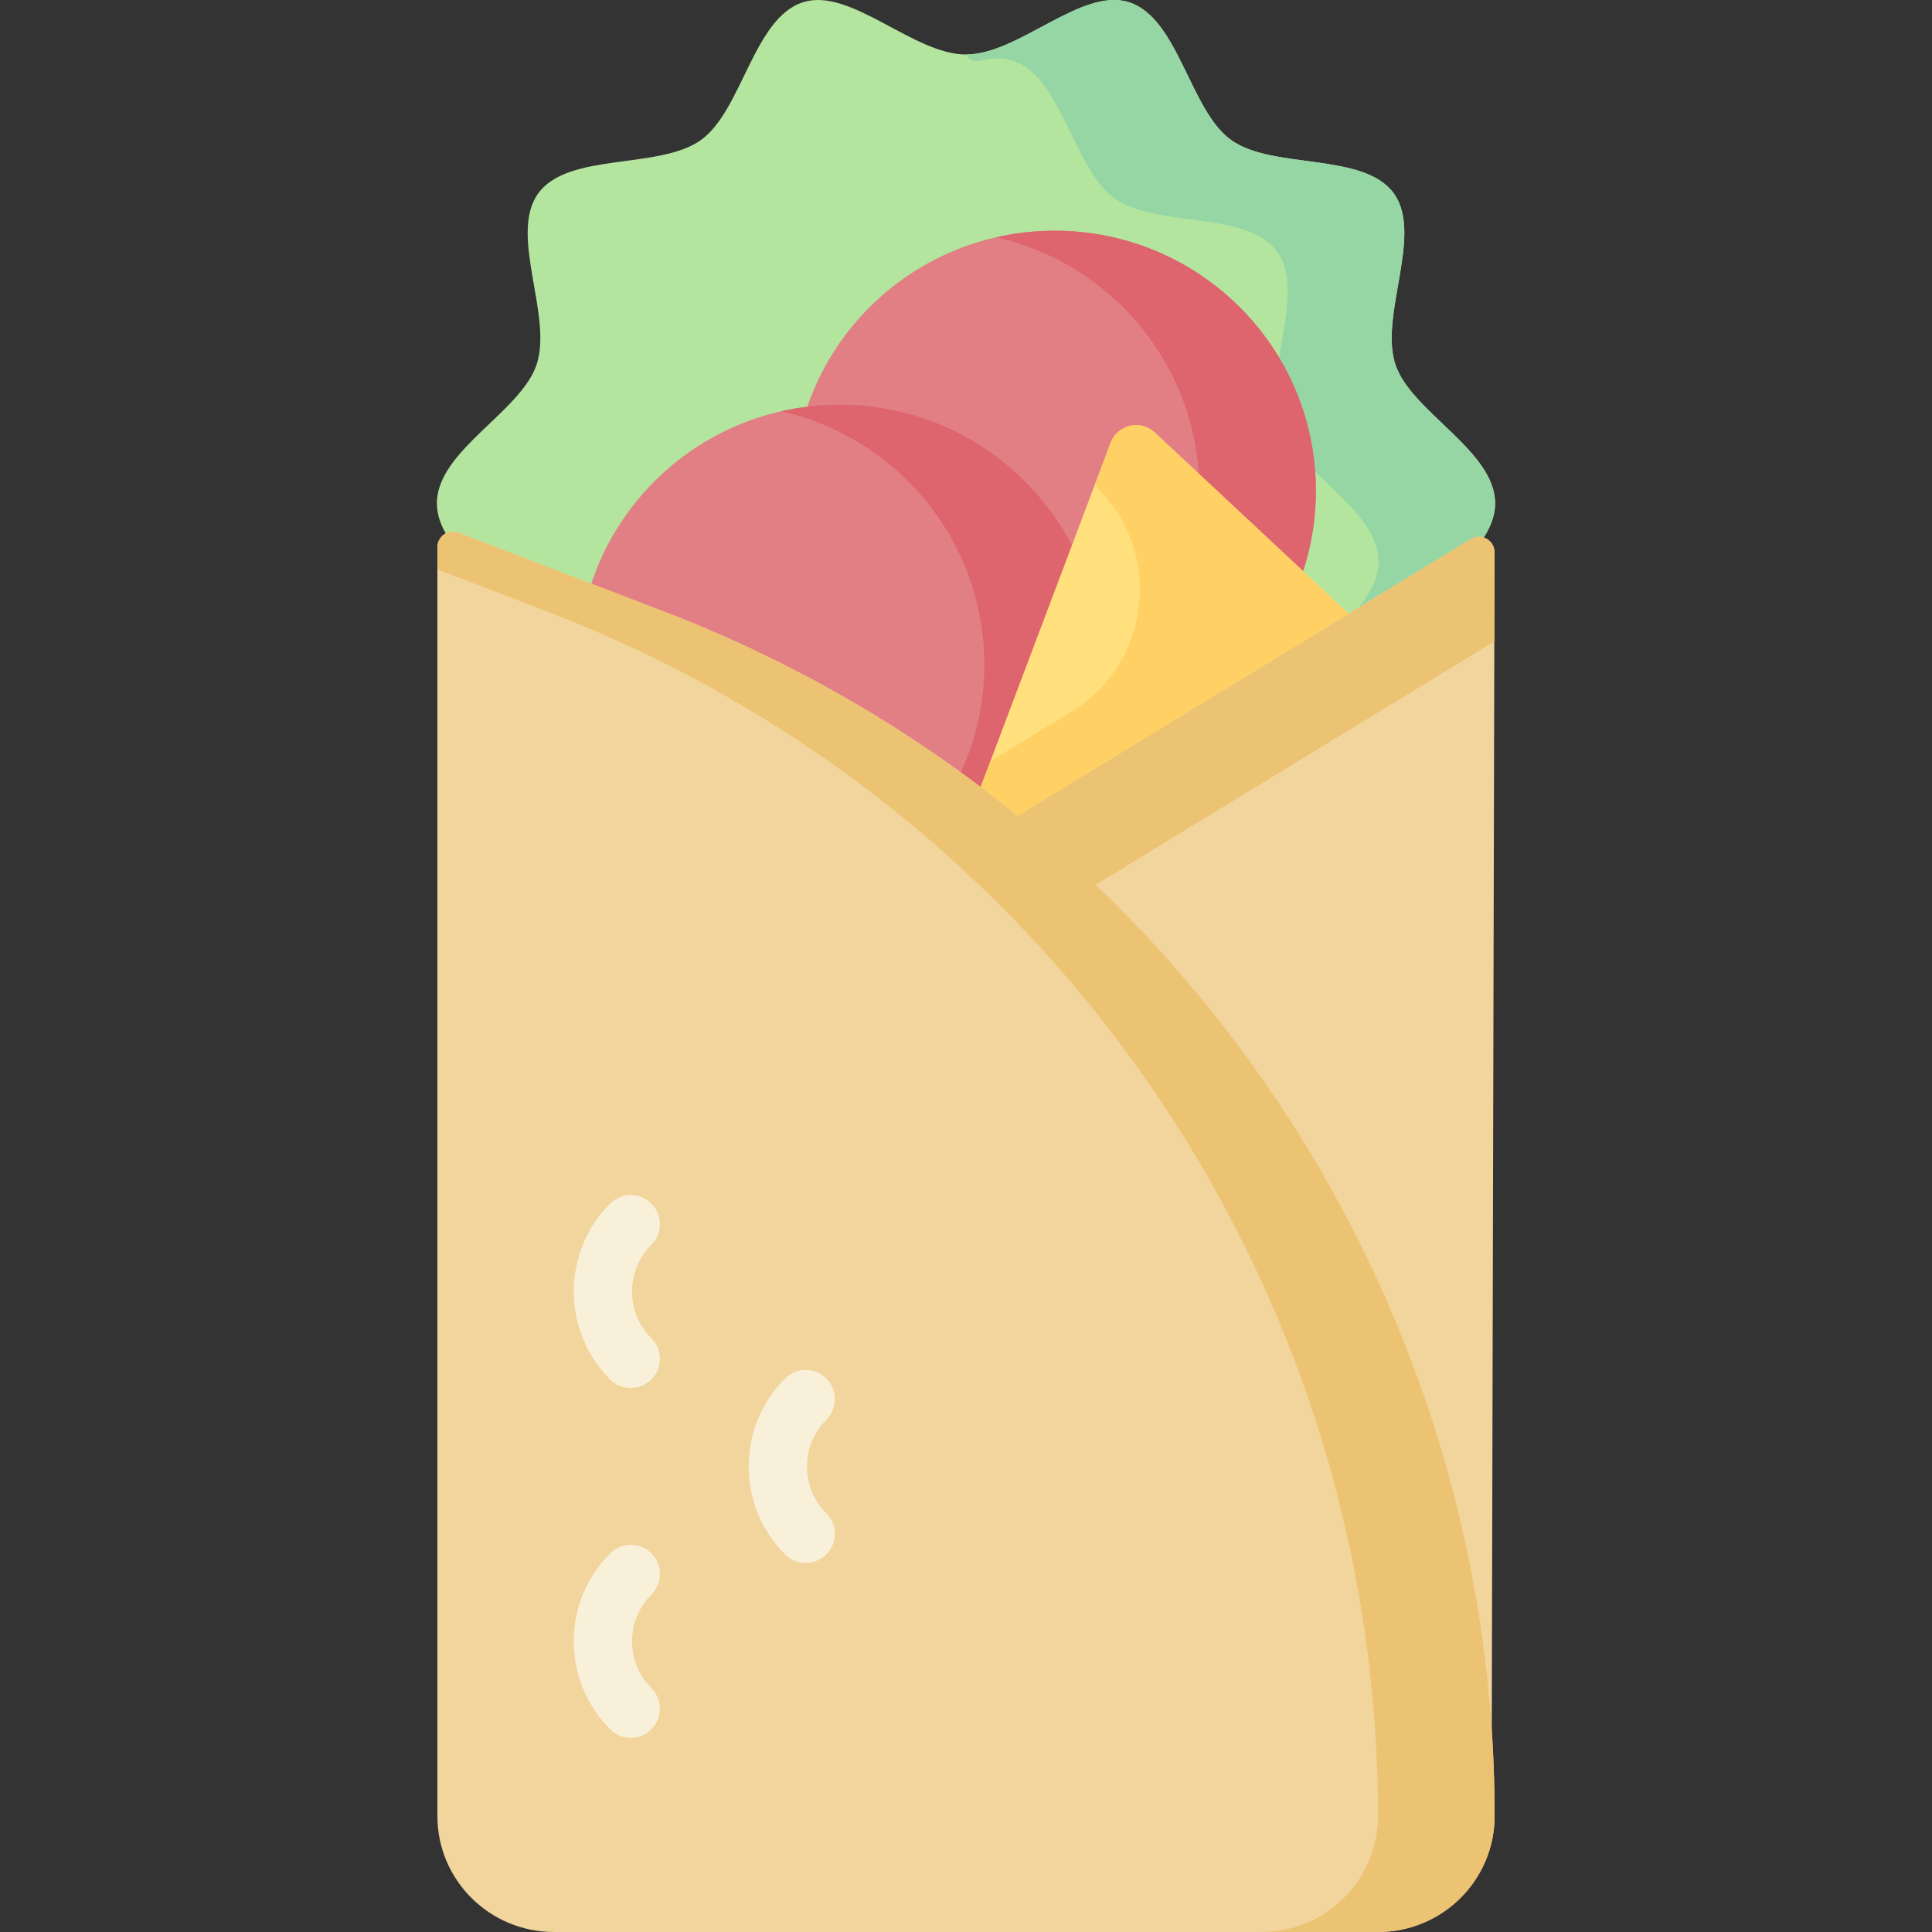 <svg id="Capa_1" enable-background="new 0 0 512 512" height="512" viewBox="0 0 512 512" width="512" xmlns="http://www.w3.org/2000/svg"><rect x="0" y="0" width="512" height="512" fill="#333333" stroke="none"/><g><g><path d="m369.771 96.542c-4.272-13.054 7.519-34.492-.447-45.351-8.032-10.95-32.089-6.154-43.118-14.118-10.903-7.872-13.895-32.255-26.985-36.473-12.619-4.065-29.241 13.844-43.221 13.844s-30.603-17.908-43.222-13.843c-13.09 4.217-16.082 28.6-26.984 36.473-11.029 7.964-35.086 3.167-43.118 14.118-7.965 10.859 3.825 32.297-.447 45.351-4.126 12.607-26.447 22.862-26.447 36.839s22.321 24.232 26.447 36.839c4.272 13.054-7.519 34.492.447 45.351 8.032 10.951 32.089 6.154 43.118 14.118 10.903 7.873 13.895 32.256 26.985 36.473 12.619 4.065 29.241-13.843 43.221-13.843s30.603 17.908 43.222 13.843c13.09-4.217 16.082-28.6 26.984-36.473 11.029-7.963 35.086-3.167 43.118-14.118 7.965-10.859-3.825-32.297.447-45.351 4.126-12.607 26.447-22.862 26.447-36.839s-22.321-24.232-26.447-36.84z" fill="#b3e59f"/><g><path d="m256 14.444c.682 1.311 2.174 2.024 3.606 1.658 3.047-.78 5.974-.932 8.713-.05 13.09 4.217 16.082 28.6 26.985 36.473 11.029 7.964 35.086 3.167 43.118 14.118 7.965 10.859-3.826 32.297.447 45.351 4.126 12.608 26.447 22.863 26.447 36.839s-22.321 24.232-26.447 36.839c-3.567 10.899 4.055 27.638 2.036 39.19 10.891-1.694 23.13-2.078 28.419-9.289 7.965-10.859-3.825-32.297.447-45.351 4.126-12.607 26.447-22.862 26.447-36.839s-22.321-24.232-26.447-36.839c-4.272-13.054 7.519-34.492-.447-45.351-8.032-10.95-32.089-6.154-43.118-14.118-10.903-7.874-13.895-32.257-26.985-36.475-12.619-4.065-29.241 13.844-43.221 13.844z" fill="#95d6a4"/></g><ellipse cx="279.494" cy="130.01" fill="#e17f85" rx="69.23" ry="68.868"/><path d="m279.494 61.142c-5.314 0-10.48.615-15.451 1.743 30.793 6.986 53.779 34.376 53.779 67.125s-22.986 60.139-53.779 67.126c4.97 1.128 10.137 1.743 15.451 1.743 38.235 0 69.23-30.833 69.23-68.868s-30.996-68.869-69.23-68.869z" fill="#de646e"/><ellipse cx="222.523" cy="176.121" fill="#e17f85" rx="69.23" ry="68.868"/><path d="m222.523 107.252c-5.314 0-10.48.616-15.451 1.743 30.793 6.987 53.779 34.376 53.779 67.125s-22.986 60.139-53.779 67.126c4.971 1.128 10.137 1.743 15.451 1.743 38.235 0 69.23-30.833 69.23-68.869 0-38.034-30.995-68.868-69.23-68.868z" fill="#de646e"/><path d="m389.804 142.854-158.185 96.581 163.709 219.038.743-312.093c.008-3.22-3.518-5.204-6.267-3.526z" fill="#f2d59c"/><path d="m396.015 169.964.056-23.583c.008-3.221-3.518-5.205-6.267-3.526l-158.185 96.581 15.859 21.219z" fill="#ecc372"/><path d="m306.022 114.62 51.381 48.017-104.197 63.618 41.129-108.93c1.809-4.791 7.937-6.21 11.687-2.705z" fill="#ffe07d"/><path d="m306.022 114.619c-3.75-3.505-9.878-2.086-11.687 2.706l-4.257 11.273c18.307 17.109 15.261 46.959-6.126 60.017l-21.489 13.12-9.258 24.52 104.197-63.618z" fill="#ffd064"/><path d="m365.187 512h-218.374c-17.067 0-30.902-13.763-30.902-30.74v-336.247c0-2.891 2.899-4.883 5.597-3.846l54.523 20.937c132.607 50.923 220.057 177.754 220.057 319.155.001 16.978-13.835 30.741-30.901 30.741z" fill="#f2d59c"/><path d="m176.032 162.104-54.523-20.937c-2.698-1.036-5.597.956-5.597 3.846v5.871l29.218 11.22c132.607 50.923 220.057 177.754 220.057 319.155 0 16.977-13.835 30.74-30.902 30.74h30.902c17.067 0 30.902-13.763 30.902-30.74 0-141.401-87.45-268.232-220.057-319.155z" fill="#ecc372"/></g><g><g><path d="m167.157 367.838c-1.977 0-3.954-.754-5.463-2.263-12.852-12.852-12.852-33.764 0-46.615 3.017-3.017 7.909-3.017 10.925 0 3.017 3.017 3.017 7.909 0 10.925-6.828 6.828-6.828 17.937 0 24.765 3.017 3.017 3.017 7.909 0 10.925-1.508 1.509-3.485 2.263-5.462 2.263z" fill="#f9f0d9"/></g><g><path d="m167.157 460.544c-1.977 0-3.954-.754-5.463-2.263-12.852-12.852-12.852-33.764 0-46.615 3.017-3.017 7.909-3.017 10.925 0 3.017 3.017 3.017 7.909 0 10.925-6.828 6.828-6.828 17.937 0 24.765 3.017 3.017 3.017 7.909 0 10.925-1.508 1.508-3.485 2.263-5.462 2.263z" fill="#f9f0d9"/></g></g><g><path d="m213.51 414.191c-1.977 0-3.954-.754-5.463-2.263-12.852-12.852-12.852-33.764 0-46.615 3.017-3.017 7.909-3.017 10.925 0 3.017 3.017 3.017 7.909 0 10.925-6.828 6.828-6.828 17.937 0 24.765 3.017 3.017 3.017 7.909 0 10.925-1.508 1.509-3.485 2.263-5.462 2.263z" fill="#f9f0d9"/></g></g></svg>